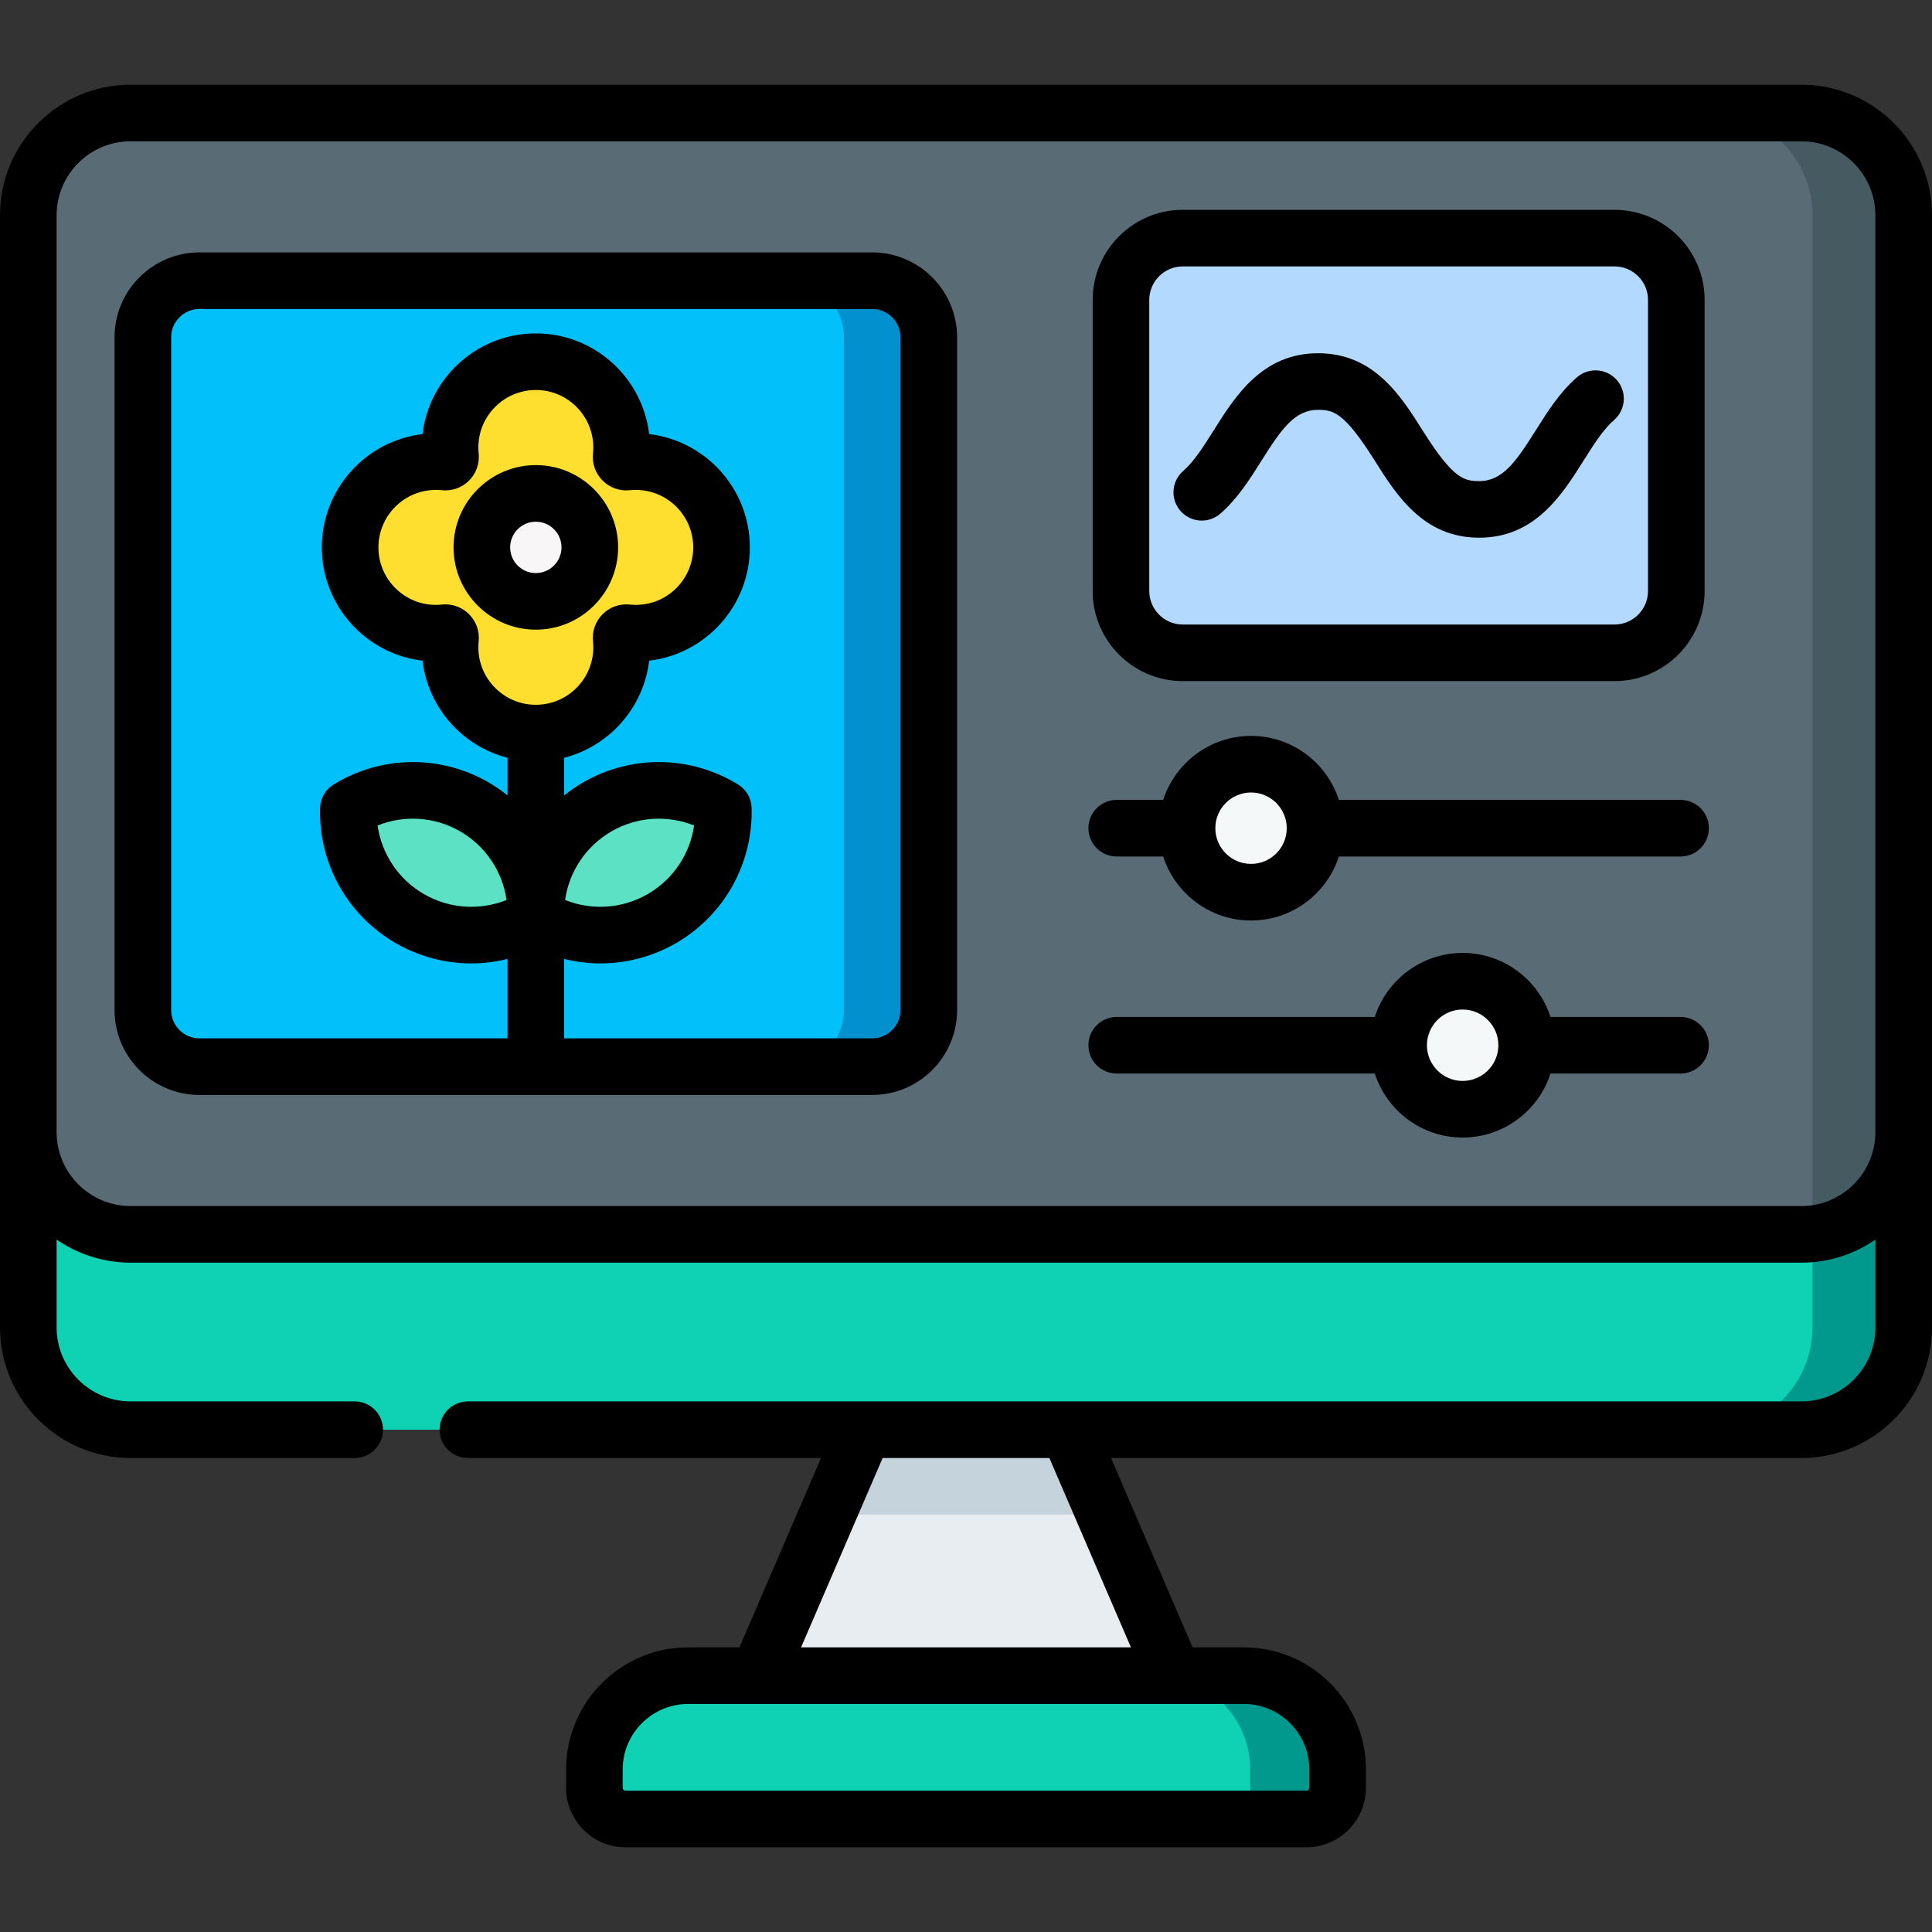 <svg id="Capa_1" enable-background="new 0 0 512 512" height="512" viewBox="0 0 512 512" width="512" xmlns="http://www.w3.org/2000/svg"><rect x="0" y="0" width="512" height="512" fill="#333333" stroke="none"/><g><path d="m200.893 444.063 28.08-65.175h54.054l28.08 65.175z" fill="#e8edf2"/><path d="m292.721 401.388-9.694-22.5h-54.054l-9.694 22.5z" fill="#c5d3dd"/><path d="m477.38 29.946h-442.76c-14.978 0-27.12 12.142-27.12 27.12v294.701c0 14.978 12.142 27.12 27.12 27.12h442.76c14.978 0 27.12-12.142 27.12-27.12v-294.701c0-14.978-12.142-27.12-27.12-27.12z" fill="#0ed2b3"/><path d="m477.38 29.946h-24.17c14.978 0 27.12 12.142 27.12 27.12v294.701c0 14.978-12.142 27.12-27.12 27.12h24.17c14.978 0 27.12-12.142 27.12-27.12v-294.701c0-14.978-12.142-27.12-27.12-27.12z" fill="#01998d"/><path d="m477.38 29.946h-442.76c-14.978 0-27.12 12.142-27.12 27.12v242.93c0 14.978 12.142 27.12 27.12 27.12h442.76c14.978 0 27.12-12.142 27.12-27.12v-242.929c0-14.979-12.142-27.121-27.12-27.121z" fill="#596c76"/><path d="m503.281 49.002c-.925-2.972-2.346-5.725-4.168-8.162-4.946-6.613-12.839-10.894-21.732-10.894h-24.163c14.975.004 27.113 12.144 27.113 27.12v269.888c13.59-1.47 24.17-12.976 24.17-26.958v-242.929c-.001-2.809-.428-5.517-1.22-8.065z" fill="#465a61"/><path d="m329.617 444.063h-147.234c-13.733 0-24.866 11.133-24.866 24.866v4.866c0 4.561 3.698 8.259 8.259 8.259h180.448c4.561 0 8.259-3.698 8.259-8.259v-4.866c0-13.733-11.133-24.866-24.866-24.866z" fill="#0ed2b3"/><path d="m329.617 444.063h-23.166c13.733 0 24.865 11.133 24.865 24.865v4.866c0 4.561-3.698 8.259-8.259 8.259h23.166c4.561 0 8.259-3.698 8.259-8.259v-4.866c.001-13.732-11.132-24.865-24.865-24.865z" fill="#01998d"/><g><path d="m37.855 89.387v178.289c0 8.284 6.716 15 15 15h178.289c8.284 0 15-6.716 15-15v-178.289c0-8.284-6.716-15-15-15h-178.289c-8.284 0-15 6.716-15 15z" fill="#01c0fa"/><path d="m231.145 74.387h-22.5c8.284 0 15 6.716 15 15v178.289c0 8.284-6.716 15-15 15h22.5c8.284 0 15-6.716 15-15v-178.289c0-8.284-6.716-15-15-15z" fill="#0290cf"/><path d="m168.478 122.331c-.792 0-1.575.043-2.346.124-.885.093-1.616-.639-1.523-1.523.081-.771.124-1.553.124-2.346 0-12.555-10.178-22.733-22.733-22.733s-22.733 10.178-22.733 22.733c0 .792.043 1.575.124 2.346.093.885-.639 1.616-1.523 1.523-.771-.081-1.553-.124-2.346-.124-12.555 0-22.733 10.178-22.733 22.733s10.178 22.733 22.733 22.733c.792 0 1.575-.043 2.346-.124.885-.093 1.616.639 1.524 1.523-.081.771-.124 1.553-.124 2.346 0 12.555 10.178 22.733 22.733 22.733s22.733-10.178 22.733-22.733c0-.792-.043-1.575-.124-2.346-.093-.885.639-1.616 1.524-1.523.771.081 1.553.124 2.346.124 12.555 0 22.733-10.178 22.733-22.733-.001-12.556-10.18-22.733-22.735-22.733z" fill="#fedf30"/><circle cx="142" cy="145.064" fill="#f8f6f6" r="14.305"/><g fill="#5de1c4"><ellipse cx="117.153" cy="228.635" rx="17.1" ry="28.677" transform="matrix(.5 -.866 .866 .5 -139.427 215.775)"/><ellipse cx="166.847" cy="228.635" rx="28.677" ry="17.1" transform="matrix(.866 -.5 .5 .866 -91.964 114.055)"/></g></g><g><path d="m297.067 79.487v77.133c0 9.048 7.335 16.383 16.383 16.383h114.407c9.048 0 16.383-7.335 16.383-16.383v-77.133c0-9.048-7.335-16.383-16.383-16.383h-114.407c-9.048 0-16.383 7.335-16.383 16.383z" fill="#b3dafe"/><g fill="#f5f8f9"><circle cx="331.538" cy="219.483" r="16.962"/><circle cx="387.616" cy="276.997" r="16.962"/></g></g><g><path d="m477.38 22.446h-442.76c-19.09 0-34.62 15.531-34.62 34.62v294.701c0 19.09 15.53 34.62 34.62 34.62h59.38c4.142 0 7.5-3.357 7.5-7.5s-3.358-7.5-7.5-7.5h-59.38c-10.818 0-19.62-8.802-19.62-19.62v-23.267c5.581 3.854 12.34 6.118 19.62 6.118h442.76c7.28 0 14.039-2.264 19.62-6.118v23.268c0 10.818-8.802 19.62-19.62 19.62h-194.362c-.025 0-.051 0-.076 0h-53.881c-.027 0-.054 0-.081 0h-104.98c-4.142 0-7.5 3.357-7.5 7.5s3.358 7.5 7.5 7.5h93.576l-21.618 50.176h-13.575c-17.846 0-32.365 14.519-32.365 32.365v4.866c0 8.689 7.069 15.759 15.759 15.759h180.448c8.689 0 15.759-7.069 15.759-15.759v-4.866c0-17.847-14.519-32.365-32.365-32.365h-13.575l-21.618-50.176h182.954c19.09 0 34.62-15.53 34.62-34.62v-294.702c0-19.089-15.53-34.62-34.62-34.62zm-130.397 446.483v4.866c0 .418-.34.759-.759.759h-180.448c-.418 0-.759-.341-.759-.759v-4.866c0-9.575 7.79-17.365 17.365-17.365h18.468c.013 0 .026.002.039.002.009 0 .018-.002.027-.002h110.168c.009 0 .018.002.027.002.013 0 .026-.002.039-.002h18.468c9.575-.001 17.365 7.79 17.365 17.365zm-47.273-32.366h-87.42l21.618-50.176h44.185zm177.67-116.946h-442.76c-10.818 0-19.62-8.802-19.62-19.62v-242.931c0-10.818 8.802-19.62 19.62-19.62h442.76c10.818 0 19.62 8.802 19.62 19.62v242.931c0 10.818-8.802 19.62-19.62 19.62z"/><path d="m163.805 145.063c0-12.023-9.782-21.806-21.805-21.806s-21.805 9.782-21.805 21.806 9.782 21.806 21.805 21.806 21.805-9.782 21.805-21.806zm-28.61 0c0-3.753 3.053-6.806 6.805-6.806s6.805 3.053 6.805 6.806-3.053 6.806-6.805 6.806-6.805-3.053-6.805-6.806z"/><path d="m231.145 66.887h-178.29c-12.407 0-22.5 10.094-22.5 22.5v178.289c0 12.406 10.093 22.5 22.5 22.5h178.289c12.407 0 22.5-10.094 22.5-22.5v-178.289c.001-12.407-10.093-22.5-22.499-22.5zm7.5 200.789c0 4.136-3.364 7.5-7.5 7.5h-81.645v-21.053c3.154.779 6.377 1.192 9.605 1.192 6.912 0 13.83-1.789 20.042-5.375 12.763-7.369 20.438-21.106 20.032-35.851-.07-2.531-1.412-4.856-3.569-6.183-12.566-7.725-28.301-7.945-41.063-.576-1.789 1.033-3.466 2.203-5.047 3.472v-9.976c11.941-3.06 21.059-13.242 22.526-25.736 15.005-1.761 26.686-14.556 26.686-30.026s-11.68-28.265-26.686-30.025c-1.761-15.006-14.555-26.686-30.026-26.686s-28.265 11.68-30.026 26.686c-15.006 1.761-26.686 14.555-26.686 30.025s11.68 28.266 26.686 30.026c1.466 12.495 10.585 22.676 22.526 25.736v9.976c-1.581-1.269-3.258-2.438-5.047-3.472-12.763-7.368-28.497-7.147-41.063.576-2.157 1.326-3.5 3.651-3.569 6.183-.407 14.744 7.269 28.481 20.032 35.851 6.213 3.587 13.129 5.375 20.042 5.375 3.228 0 6.451-.413 9.605-1.192v21.053h-81.645c-4.136 0-7.5-3.364-7.5-7.5v-178.289c0-4.136 3.364-7.5 7.5-7.5h178.289c4.136 0 7.5 3.364 7.5 7.5v178.289zm-114.347-104.911c-1.679-1.679-3.923-2.601-6.272-2.601-.313 0-.628.017-.943.05-9.104.951-16.794-6.238-16.794-15.15 0-8.399 6.833-15.232 15.233-15.232.519 0 1.044.027 1.563.082 2.688.288 5.312-.647 7.214-2.551 1.903-1.902 2.833-4.532 2.551-7.216-.055-.521-.083-1.045-.083-1.562 0-8.399 6.833-15.232 15.233-15.232s15.233 6.833 15.233 15.232c0 .517-.028 1.041-.083 1.563-.281 2.682.648 5.312 2.551 7.214 1.902 1.903 4.535 2.836 7.215 2.551.517-.055 1.042-.082 1.562-.082 8.399 0 15.233 6.833 15.233 15.232 0 8.912-7.673 16.097-16.796 15.15-2.681-.277-5.312.649-7.214 2.551-1.903 1.902-2.833 4.532-2.551 7.215.055.521.083 1.047.083 1.563 0 8.399-6.833 15.233-15.233 15.233s-15.233-6.834-15.233-15.233c0-.516.028-1.041.083-1.563.281-2.682-.649-5.312-2.552-7.214zm25.454 75.74c1.079-7.558 5.553-14.292 12.295-18.185 6.741-3.892 14.81-4.4 21.895-1.556-1.079 7.558-5.553 14.292-12.294 18.185-6.741 3.892-14.81 4.399-21.896 1.556zm-15.504 0c-7.084 2.844-15.153 2.337-21.895-1.556s-11.216-10.627-12.294-18.185c7.084-2.844 15.153-2.336 21.895 1.556 6.74 3.893 11.214 10.627 12.294 18.185z"/><path d="m313.451 180.503h114.406c13.169 0 23.883-10.714 23.883-23.884v-77.133c0-13.169-10.714-23.883-23.883-23.883h-114.406c-13.169 0-23.883 10.714-23.883 23.883v77.133c-.001 13.17 10.713 23.884 23.883 23.884zm-8.884-101.017c0-4.898 3.985-8.883 8.883-8.883h114.406c4.898 0 8.883 3.984 8.883 8.883v77.133c0 4.898-3.985 8.884-8.883 8.884h-114.405c-4.898 0-8.883-3.985-8.883-8.884v-77.133z"/><path d="m323.404 136.123c4.564-3.968 7.797-9.104 10.923-14.071 5.245-8.335 8.774-13.442 14.987-13.442 4.049 0 6.939.649 14.994 13.442 5.735 9.108 12.872 20.444 27.676 20.444 14.809 0 21.947-11.334 27.683-20.44 2.665-4.23 5.182-8.227 8.078-10.744 3.126-2.717 3.458-7.454.74-10.58-2.717-3.127-7.454-3.458-10.581-.74-4.567 3.97-7.801 9.104-10.929 14.07-5.246 8.329-8.777 13.435-14.991 13.435-4.044 0-6.932-.649-14.982-13.437-5.736-9.111-12.875-20.45-27.688-20.45-14.811 0-21.948 11.341-27.682 20.453-2.663 4.23-5.177 8.227-8.068 10.74-3.126 2.717-3.458 7.454-.74 10.581 2.717 3.125 7.454 3.457 10.58.739z"/><path d="m445.37 269.499h-34.472c-3.174-9.831-12.409-16.964-23.282-16.964-10.874 0-20.109 7.133-23.284 16.964h-68.392c-4.142 0-7.5 3.357-7.5 7.5s3.358 7.5 7.5 7.5h68.393c3.175 9.83 12.41 16.961 23.283 16.961s20.107-7.131 23.282-16.961h34.472c4.142 0 7.5-3.357 7.5-7.5s-3.358-7.5-7.5-7.5zm-57.754 16.961c-5.219 0-9.464-4.244-9.464-9.461 0-5.219 4.246-9.464 9.464-9.464s9.463 4.245 9.463 9.464c0 5.217-4.245 9.461-9.463 9.461z"/><path d="m445.37 211.98h-90.551c-3.175-9.829-12.409-16.96-23.281-16.96-10.871 0-20.105 7.131-23.279 16.96h-12.319c-4.142 0-7.5 3.357-7.5 7.5s3.358 7.5 7.5 7.5h12.318c3.174 9.832 12.407 16.965 23.28 16.965s20.108-7.133 23.282-16.965h90.551c4.142 0 7.5-3.357 7.5-7.5s-3.359-7.5-7.501-7.5zm-113.832 16.965c-5.216 0-9.46-4.246-9.46-9.465 0-5.216 4.244-9.46 9.46-9.46 5.218 0 9.462 4.244 9.462 9.46 0 5.219-4.245 9.465-9.462 9.465z"/></g></g></svg>